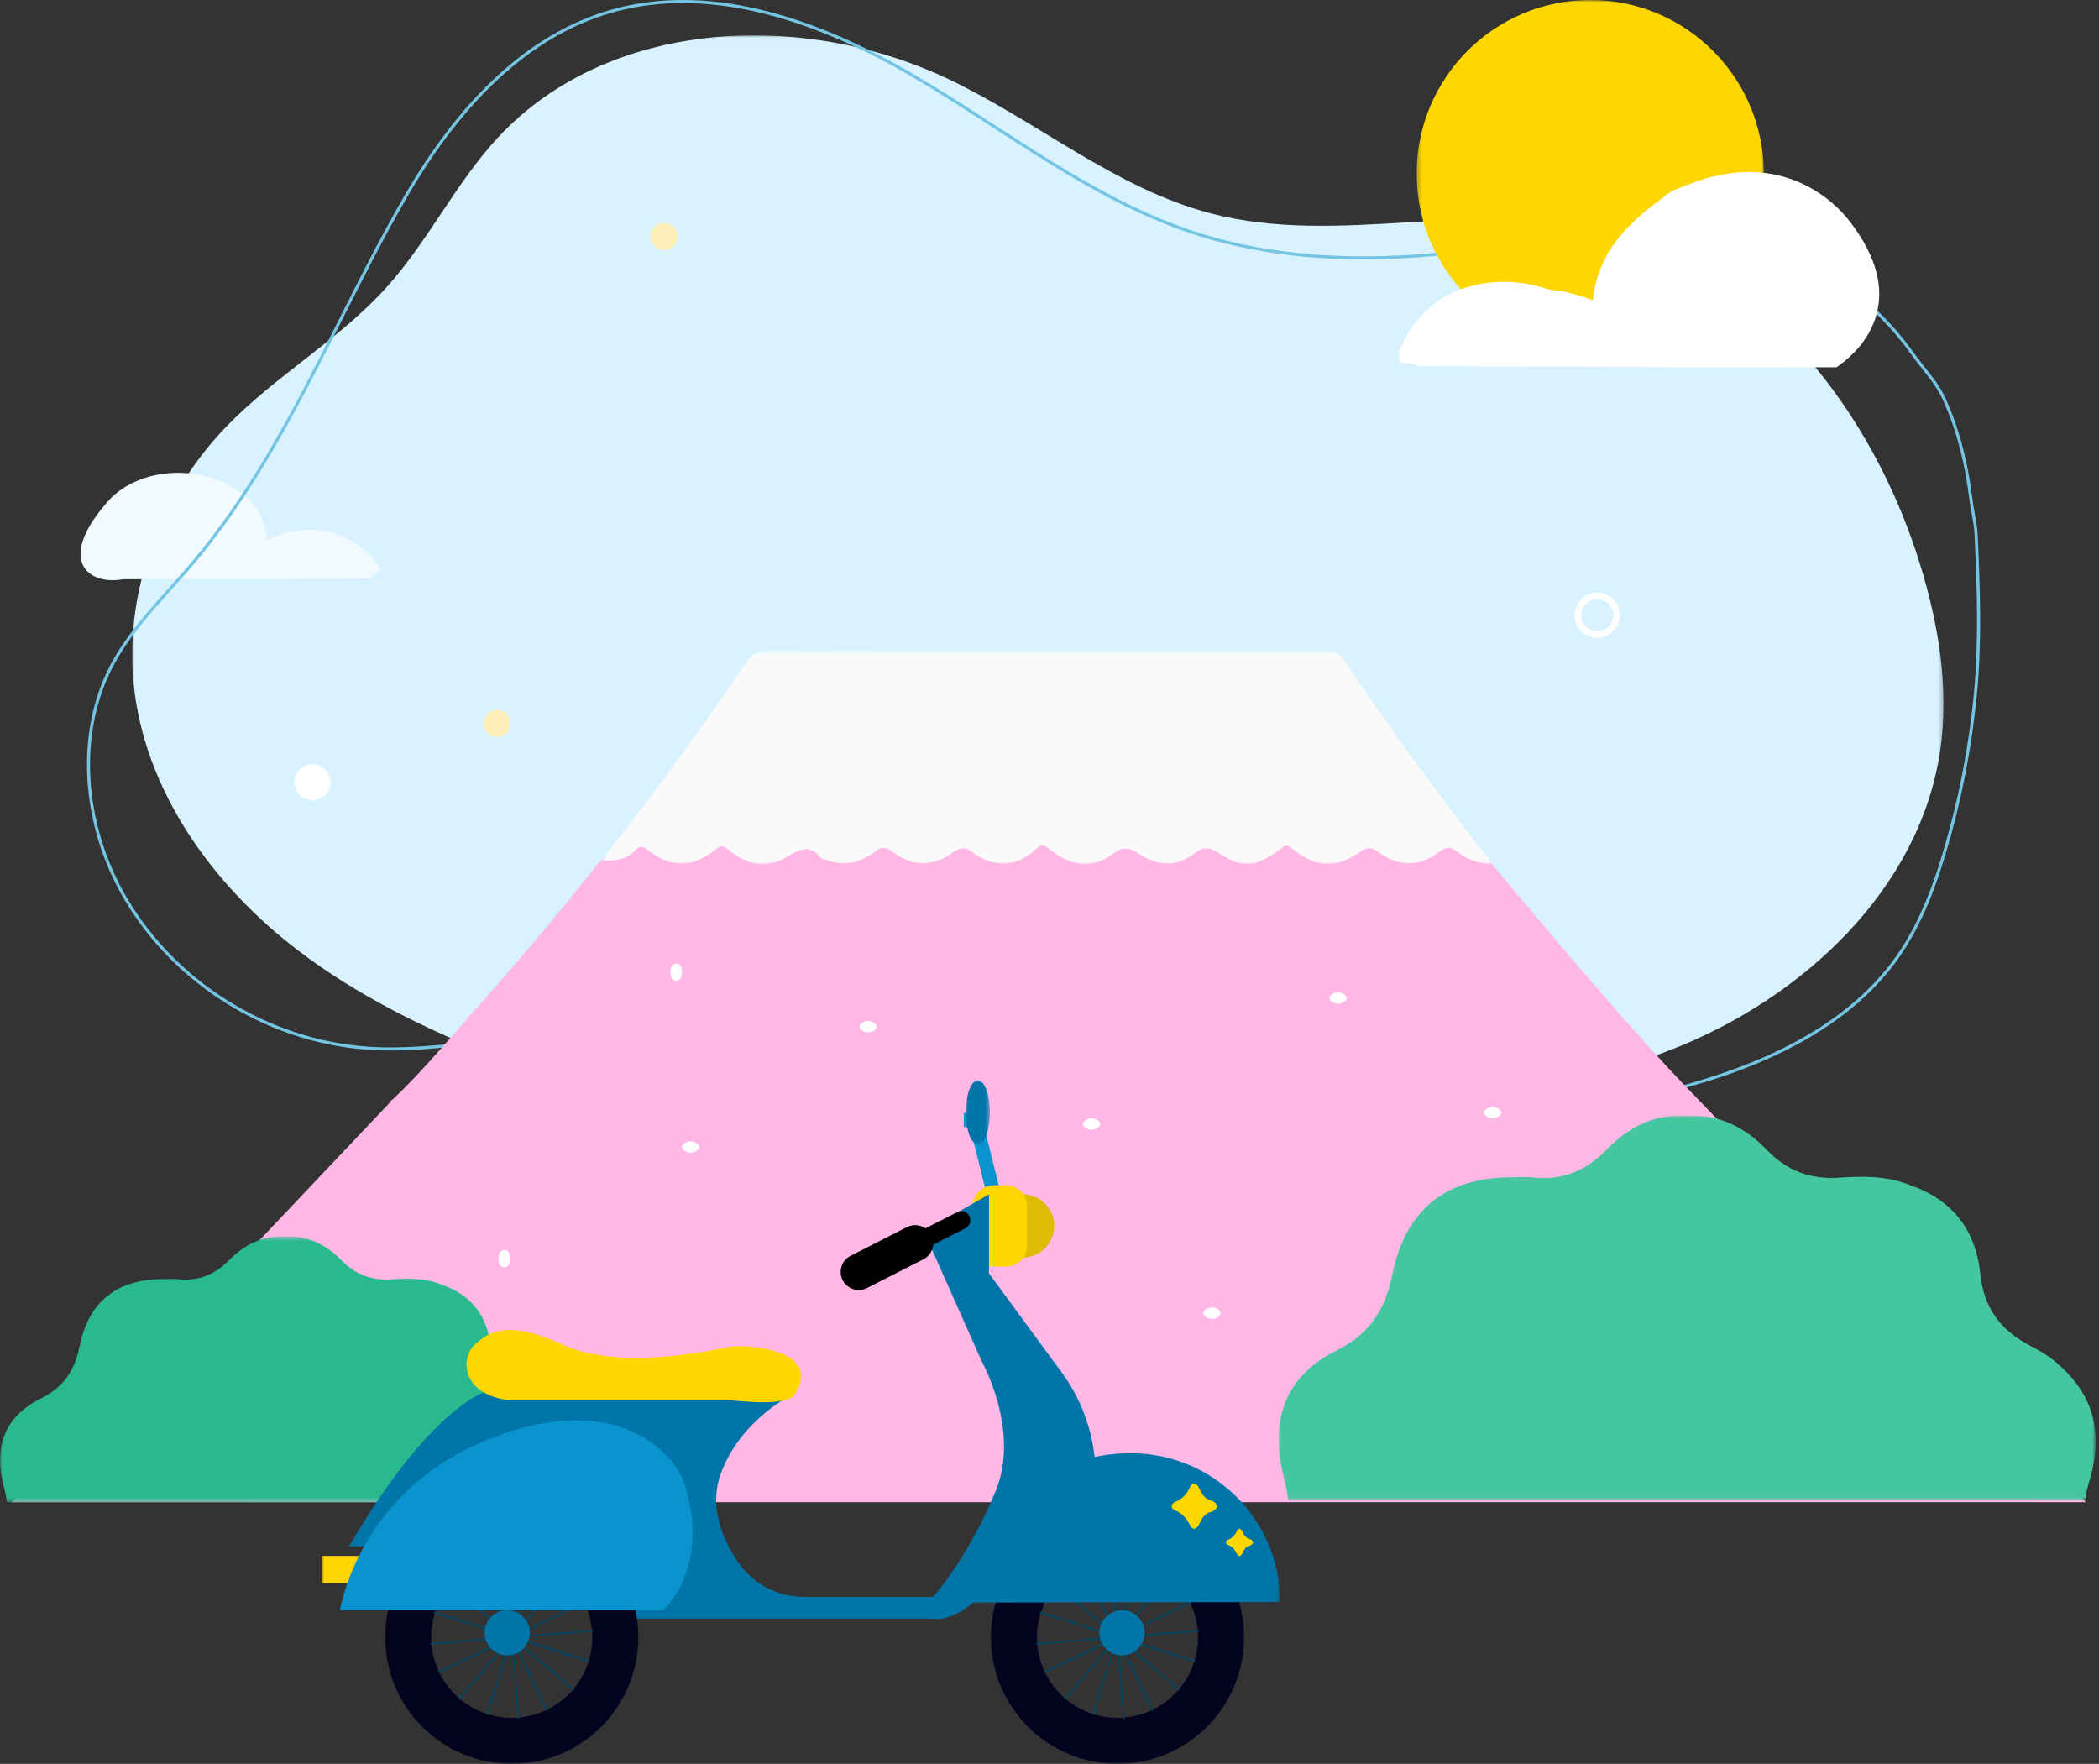 <svg  viewBox="0 0 476 400" fill="none" xmlns="http://www.w3.org/2000/svg">
<rect x="0" y="0" width="476" height="400" fill="#333333" stroke="none"/>
<mask id="mask0_823_2728" style="mask-type:alpha" maskUnits="userSpaceOnUse" x="29" y="8" width="412" height="247">
<path fill-rule="evenodd" clip-rule="evenodd" d="M29.971 8.028H440.737V254.066H29.971V8.028Z" fill="white"/>
</mask>
<g mask="url(#mask0_823_2728)">
<path fill-rule="evenodd" clip-rule="evenodd" d="M383.46 59.481C408.632 73.215 426.77 99.942 435.406 127.927C439.632 141.614 442.067 156.125 439.973 170.294C435.323 201.737 408.753 226.407 379.139 237.979C358.293 246.127 335.865 248.959 313.649 250.165C303.944 250.693 293.773 249.815 284.46 252.661C274.648 255.657 262.278 253.082 252.244 252.09C244.456 251.318 236.67 250.467 228.849 250.079C207.485 249.021 186.151 251.33 164.792 251.413C155.052 251.45 142.232 252.906 133.305 248.181C126.491 244.577 119.024 242.336 111.848 239.461C96.321 233.239 81.13 225.816 67.763 215.665C48.273 200.863 32.698 179.301 30.291 154.951C28.205 133.857 36.457 112.247 51.128 96.942C62.372 85.209 77.003 77.057 87.842 64.949C97.186 54.509 103.353 41.516 112.879 31.241C137.83 4.326 181.709 2.153 214.89 17.849C235.196 27.453 252.97 42.783 274.713 48.426C303.264 55.836 333.988 45.332 362.792 51.688C370.114 53.302 377.018 55.966 383.46 59.481Z" fill="#D8F3FF"/>
</g>
<path fill-rule="evenodd" clip-rule="evenodd" d="M25.089 113.016C36.493 101.777 60.387 107.919 60.387 122.526C74.931 115.563 84.885 125.588 86.177 129.292C84.942 130.225 84.269 131.181 83.589 131.187C65.02 131.302 46.447 131.321 27.877 131.358C19.721 132.83 12.459 126.756 25.089 113.016Z" fill="#F1FBFF"/>
<path fill-rule="evenodd" clip-rule="evenodd" d="M327.206 253.473C302.511 253.473 278.026 250.133 255.587 246.297L254.115 246.045C242.945 244.129 179.841 250.163 168.582 251.829L168.771 250.823C180.143 249.147 243.009 243.436 254.232 245.361L255.703 245.613C328.059 257.983 362.502 252.071 386.655 244.659C406.854 238.457 421.474 229.053 430.107 216.704C435.587 208.865 438.683 199.788 440.764 192.756C444.138 181.37 446.437 169.567 447.595 157.675C448.771 145.587 448.353 133.531 447.777 121.214C447.7 119.591 447.426 118.094 447.137 116.511C446.949 115.485 446.754 114.423 446.62 113.33C445.55 104.578 443.456 96.82 440.398 90.27C439.312 87.942 437.52 85.678 435.785 83.49C434.938 82.418 434.137 81.407 433.417 80.392C423.812 66.852 409.107 57.142 393.076 53.75C377.34 50.42 360.977 52.946 345.153 55.39C340.174 56.16 335.024 56.955 329.975 57.554C307.291 60.251 287.067 58.674 269.869 52.878C253.817 47.466 239.33 38.082 225.321 29.008C219.3 25.107 213.075 21.076 206.81 17.413C180.633 2.108 157.527 -2.722 138.139 3.059C120.708 8.255 105.265 22.312 92.242 44.843C86.926 54.04 82.078 63.652 77.388 72.948C67.573 92.406 57.423 112.527 42.565 129.567C41.375 130.931 40.162 132.28 38.948 133.632C34.114 139.016 29.113 144.582 25.693 151.026C17.633 166.211 18.887 186.921 28.888 203.785C40.242 222.933 61.126 235.794 83.387 237.346C92.153 237.96 101.053 236.88 109.661 235.837C115.938 235.076 122.429 234.29 128.846 234.156C147.267 233.79 162.351 240.245 169.176 251.469L168.582 251.829C161.885 240.821 147.024 234.443 128.861 234.851C122.479 234.983 116.005 235.768 109.746 236.526C101.104 237.573 92.168 238.655 83.34 238.04C60.85 236.471 39.757 223.48 28.288 204.138C18.169 187.07 16.907 166.096 25.078 150.701C28.537 144.183 33.566 138.583 38.429 133.169C39.64 131.82 40.85 130.472 42.038 129.111C56.84 112.138 66.97 92.056 76.766 72.637C81.459 63.331 86.313 53.71 91.639 44.497C104.755 21.808 120.331 7.643 137.939 2.395C157.522 -3.446 180.812 1.409 207.164 16.814C213.441 20.485 219.674 24.521 225.699 28.425C239.674 37.478 254.124 46.837 270.092 52.219C287.192 57.983 307.31 59.545 329.894 56.866C334.931 56.268 340.073 55.473 345.047 54.704C360.934 52.252 377.361 49.716 393.221 53.071C409.421 56.499 424.279 66.311 433.985 79.99C434.696 80.991 435.49 81.996 436.332 83.059C438.092 85.279 439.909 87.575 441.029 89.976C444.12 96.593 446.233 104.421 447.311 113.247C447.443 114.319 447.635 115.37 447.821 116.386C448.103 117.922 448.395 119.512 448.474 121.181C449.05 133.525 449.47 145.608 448.289 157.742C447.126 169.679 444.818 181.525 441.433 192.95C439.335 200.034 436.217 209.181 430.677 217.101C421.955 229.579 407.211 239.075 386.86 245.322C367.498 251.267 347.284 253.473 327.206 253.473Z" fill="#74C5E3"/>
<mask id="mask1_823_2728" style="mask-type:alpha" maskUnits="userSpaceOnUse" x="321" y="0" width="79" height="79">
<path fill-rule="evenodd" clip-rule="evenodd" d="M321.261 0H399.992V78.745H321.261V0Z" fill="white"/>
</mask>
<g mask="url(#mask1_823_2728)">
<path fill-rule="evenodd" clip-rule="evenodd" d="M399.992 39.372C399.992 61.117 382.368 78.744 360.626 78.744C338.885 78.744 321.261 61.117 321.261 39.372C321.261 17.626 338.885 -0.001 360.626 -0.001C382.368 -0.001 399.992 17.626 399.992 39.372Z" fill="#FED600"/>
</g>
<path fill-rule="evenodd" clip-rule="evenodd" d="M416.469 83.297C416.463 83.129 436.435 71.538 419.071 49.708C416.427 46.383 404.159 33.157 382.448 42.008C381.578 42.362 380.614 42.74 379.694 43.098C378.57 43.537 377.563 44.49 376.595 45.206C375.1 46.312 373.633 47.453 372.225 48.667C369.433 51.075 366.871 53.787 364.937 56.937C362.853 60.334 361.603 64.158 361.209 68.118C360.444 67.806 359.669 67.522 358.884 67.265C357.929 66.954 356.959 66.681 355.98 66.448C355.084 66.236 354.075 65.915 353.15 65.927C352.29 65.939 351.422 65.57 350.564 65.443C349.585 65.301 340.027 61.328 328.539 66.751C327.715 67.141 327.016 67.615 326.299 68.117C324.879 69.113 323.571 70.291 322.388 71.538C321.283 72.702 320.292 73.971 319.451 75.339C319.007 76.059 318.605 76.806 318.247 77.574C317.92 78.274 317.443 78.977 317.316 79.748C317.213 80.368 317.211 81.003 317.316 81.621C317.35 81.838 317.413 82.071 317.594 82.195C317.72 82.281 317.879 82.296 318.03 82.307C318.552 82.349 319.073 82.392 319.593 82.432C320.018 82.466 320.488 82.446 320.885 82.623C321.135 82.738 321.334 82.913 321.609 82.973C322.08 83.073 322.617 83.009 323.093 83.01C325.228 83.024 327.364 83.037 329.497 83.047C333.766 83.071 338.037 83.092 342.306 83.11C346.575 83.129 350.844 83.144 355.113 83.16C359.384 83.174 363.653 83.186 367.922 83.198C372.194 83.209 376.462 83.219 380.733 83.23C385.002 83.237 389.272 83.246 393.54 83.254C397.811 83.263 402.081 83.27 406.351 83.277" fill="white"/>
<path fill-rule="evenodd" clip-rule="evenodd" d="M71.069 173.289C73.326 173.415 75.05 175.346 74.924 177.601C74.797 179.857 72.869 181.583 70.612 181.458C68.355 181.332 66.631 179.401 66.758 177.143C66.884 174.889 68.812 173.164 71.069 173.289Z" fill="white"/>
<path fill-rule="evenodd" clip-rule="evenodd" d="M362.22 135.889C360.3 135.889 358.687 137.393 358.577 139.335C358.467 141.344 360.01 143.071 362.019 143.184C364.016 143.269 365.754 141.752 365.869 139.743C365.979 137.734 364.437 136.007 362.428 135.894C362.357 135.89 362.289 135.889 362.22 135.889ZM362.224 144.651C362.13 144.651 362.035 144.648 361.938 144.642C359.124 144.487 356.962 142.068 357.119 139.253C357.277 136.439 359.666 134.256 362.508 134.436C365.322 134.592 367.484 137.012 367.327 139.825C367.175 142.543 364.913 144.651 362.224 144.651Z" fill="white"/>
<path fill-rule="evenodd" clip-rule="evenodd" d="M334.619 199.87C334.619 201.564 333.245 202.938 331.551 202.938C329.857 202.938 328.484 201.564 328.484 199.87C328.484 198.176 329.857 196.802 331.551 196.802C333.245 196.802 334.619 198.176 334.619 199.87Z" fill="#FFF0BA"/>
<path fill-rule="evenodd" clip-rule="evenodd" d="M115.826 164.08C115.826 165.775 114.453 167.148 112.759 167.148C111.065 167.148 109.692 165.775 109.692 164.08C109.692 162.386 111.065 161.013 112.759 161.013C114.453 161.013 115.826 162.386 115.826 164.08Z" fill="#FFF0BA"/>
<path fill-rule="evenodd" clip-rule="evenodd" d="M153.655 53.643C153.655 55.337 152.282 56.71 150.588 56.71C148.894 56.71 147.521 55.337 147.521 53.643C147.521 51.948 148.894 50.575 150.588 50.575C152.282 50.575 153.655 51.948 153.655 53.643Z" fill="#FFF0BA"/>
<path fill-rule="evenodd" clip-rule="evenodd" d="M473.024 340.665L385.024 249.225C375.518 239.52 366.622 229.269 357.779 218.976C351.076 211.175 344.504 203.261 337.874 195.399C335.002 195.307 332.354 194.413 330.137 192.659C328.614 191.452 327.587 191.537 326.071 192.689C321.599 196.086 316.918 196.036 312.395 192.783C310.943 191.739 309.998 191.415 308.332 192.58C303.112 196.224 298.486 196.637 292.724 191.868C291.496 190.849 291.066 191.394 290.099 192.098C284.066 196.492 281.24 196.163 276.151 192.903C273.951 191.491 272.44 191.687 270.761 192.988C266.459 196.327 262.222 195.787 257.982 192.988C255.977 191.664 254.415 191.491 252.211 193.161C247.377 196.827 242.429 195.625 238.195 192.262C236.845 191.19 236.284 190.695 234.917 192.02C230.227 196.571 224.845 195.954 220.67 192.851C218.662 191.359 217.549 191.816 215.809 193.017C211.375 196.084 206.806 195.963 202.524 192.679C201.003 191.513 199.999 191.491 198.461 192.659C195.226 195.116 191.59 196.055 187.598 194.498C187.172 194.332 186.523 194.389 186.301 194.097C183.703 190.712 181.303 192.211 178.404 193.911C173.891 196.554 169.378 195.531 165.521 192.283C164.107 191.091 163.541 191.226 162.187 192.323C157.453 196.159 152.475 196.351 147.435 192.465C146.023 191.372 145.46 191.142 144.267 192.418C142.285 194.536 139.597 194.659 136.92 194.684C136.349 195.212 135.692 195.669 135.219 196.275C125.63 208.559 115.432 220.338 105.11 232.005C99.96 237.824 94.927 243.764 89.268 249.12L88.425 249.845C88.427 249.898 88.427 249.954 88.427 250.008L2.599 340.665H473.024Z" fill="#FFB7E6"/>
<mask id="mask2_823_2728" style="mask-type:alpha" maskUnits="userSpaceOnUse" x="136" y="147" width="203" height="49">
<path fill-rule="evenodd" clip-rule="evenodd" d="M136.64 147.555H338.237V195.951H136.64V147.555Z" fill="white"/>
</mask>
<g mask="url(#mask2_823_2728)">
<path fill-rule="evenodd" clip-rule="evenodd" d="M338.237 195.934C335.357 195.841 332.701 194.934 330.476 193.156C328.945 191.932 327.916 192.018 326.395 193.186C321.909 196.632 317.214 196.58 312.676 193.282C311.22 192.224 310.272 191.894 308.599 193.075C303.364 196.77 298.722 197.19 292.942 192.354C291.71 191.322 291.279 191.872 290.31 192.585C284.257 197.043 281.423 196.709 276.317 193.403C274.109 191.972 272.592 192.171 270.911 193.49C266.594 196.875 262.344 196.328 258.09 193.49C256.077 192.149 254.511 191.972 252.301 193.667C247.451 197.383 242.487 196.164 238.241 192.753C236.886 191.665 236.325 191.162 234.951 192.507C230.247 197.123 224.846 196.497 220.658 193.35C218.645 191.837 217.526 192.3 215.782 193.518C211.334 196.628 206.75 196.506 202.455 193.178C200.928 191.994 199.923 191.972 198.379 193.156C195.133 195.648 191.486 196.6 187.481 195.021C187.054 194.853 186.404 194.91 186.179 194.614C183.573 191.181 181.167 192.704 178.258 194.426C173.732 197.106 169.202 196.068 165.332 192.774C163.913 191.565 163.345 191.704 161.988 192.817C157.24 196.705 152.245 196.901 147.192 192.958C145.771 191.851 145.208 191.617 144.012 192.91C142.023 195.061 139.326 195.184 136.64 195.209C137.524 193.139 139.165 191.617 140.5 189.881C150.397 177.013 160.016 163.938 169.046 150.434C170.413 148.391 171.795 147.549 174.347 147.555C216.207 147.652 258.064 147.622 299.924 147.604C301.833 147.604 303.378 147.674 304.708 149.648C315.191 165.212 326.252 180.354 337.86 195.087C338.044 195.321 338.114 195.648 338.237 195.934Z" fill="#FAFAFA"/>
</g>
<path fill-rule="evenodd" clip-rule="evenodd" d="M196.823 234.105C195.847 234.102 194.903 233.451 194.927 232.798C194.948 232.18 195.989 231.506 196.917 231.506C197.781 231.507 198.822 232.239 198.826 232.849C198.827 233.465 197.806 234.107 196.823 234.105Z" fill="white"/>
<path fill-rule="evenodd" clip-rule="evenodd" d="M153.412 222.409C152.489 222.422 152.048 221.727 152.043 220.413C152.039 219.211 152.507 218.569 153.283 218.515C154.056 218.46 154.597 219.018 154.638 220.223C154.68 221.445 154.386 222.355 153.412 222.409Z" fill="white"/>
<path fill-rule="evenodd" clip-rule="evenodd" d="M338.471 253.598C337.495 253.595 336.55 252.944 336.575 252.289C336.595 251.673 337.636 250.997 338.564 250.999C339.428 250.999 340.469 251.732 340.473 252.342C340.474 252.958 339.453 253.6 338.471 253.598Z" fill="white"/>
<path fill-rule="evenodd" clip-rule="evenodd" d="M303.384 227.607C302.408 227.605 301.463 226.954 301.488 226.299C301.511 225.683 302.552 225.008 303.477 225.008C304.341 225.008 305.382 225.741 305.386 226.352C305.39 226.968 304.366 227.61 303.384 227.607Z" fill="white"/>
<path fill-rule="evenodd" clip-rule="evenodd" d="M247.504 256.197C246.528 256.194 245.584 255.543 245.608 254.888C245.632 254.272 246.673 253.598 247.598 253.598C248.462 253.599 249.503 254.331 249.507 254.941C249.511 255.557 248.487 256.199 247.504 256.197Z" fill="white"/>
<path fill-rule="evenodd" clip-rule="evenodd" d="M156.538 261.395C155.562 261.392 154.618 260.741 154.642 260.086C154.666 259.47 155.707 258.796 156.632 258.796C157.496 258.797 158.537 259.529 158.541 260.139C158.545 260.755 157.521 261.397 156.538 261.395Z" fill="white"/>
<path fill-rule="evenodd" clip-rule="evenodd" d="M274.794 299.081C273.818 299.078 272.874 298.427 272.898 297.773C272.922 297.156 273.963 296.482 274.888 296.482C275.752 296.483 276.793 297.215 276.797 297.825C276.801 298.441 275.777 299.083 274.794 299.081Z" fill="white"/>
<path fill-rule="evenodd" clip-rule="evenodd" d="M202.795 286.085C201.871 286.098 201.429 285.403 201.425 284.089C201.421 282.887 201.888 282.245 202.665 282.191C203.437 282.136 203.978 282.694 204.02 283.9C204.063 285.121 203.768 286.031 202.795 286.085Z" fill="white"/>
<path fill-rule="evenodd" clip-rule="evenodd" d="M415.142 317.274C414.166 317.271 413.221 316.62 413.246 315.967C413.269 315.349 414.31 314.675 415.235 314.675C416.1 314.676 417.141 315.408 417.144 316.018C417.148 316.634 416.124 317.276 415.142 317.274Z" fill="white"/>
<path fill-rule="evenodd" clip-rule="evenodd" d="M380.055 289.984C379.079 289.981 378.134 289.33 378.159 288.675C378.182 288.059 379.223 287.385 380.149 287.385C381.013 287.385 382.054 288.118 382.058 288.729C382.061 289.345 381.037 289.987 380.055 289.984Z" fill="white"/>
<path fill-rule="evenodd" clip-rule="evenodd" d="M325.475 318.573C324.499 318.571 323.555 317.92 323.579 317.265C323.603 316.649 324.644 315.974 325.569 315.974C326.433 315.976 327.474 316.707 327.478 317.318C327.482 317.934 326.458 318.576 325.475 318.573Z" fill="white"/>
<path fill-rule="evenodd" clip-rule="evenodd" d="M234.509 325.071C233.533 325.068 232.589 324.417 232.613 323.762C232.634 323.146 233.675 322.472 234.603 322.472C235.467 322.473 236.508 323.205 236.512 323.816C236.513 324.432 235.492 325.074 234.509 325.071Z" fill="white"/>
<path fill-rule="evenodd" clip-rule="evenodd" d="M151.34 313.375C150.364 313.373 149.42 312.722 149.444 312.068C149.468 311.451 150.509 310.776 151.434 310.776C152.298 310.778 153.339 311.509 153.343 312.12C153.347 312.736 152.323 313.378 151.34 313.375Z" fill="white"/>
<path fill-rule="evenodd" clip-rule="evenodd" d="M114.427 287.385C113.503 287.398 113.063 286.703 113.058 285.389C113.054 284.187 113.521 283.545 114.297 283.49C115.07 283.436 115.611 283.993 115.653 285.199C115.694 286.422 115.401 287.331 114.427 287.385Z" fill="white"/>
<path fill-rule="evenodd" clip-rule="evenodd" d="M66.872 310.776C65.896 310.774 64.952 310.123 64.976 309.469C64.999 308.852 66.04 308.177 66.965 308.177C67.83 308.179 68.871 308.91 68.874 309.521C68.878 310.137 67.854 310.779 66.872 310.776Z" fill="white"/>
<mask id="mask3_823_2728" style="mask-type:alpha" maskUnits="userSpaceOnUse" x="289" y="252" width="187" height="89">
<path fill-rule="evenodd" clip-rule="evenodd" d="M289.918 252.975H475.248V340.265H289.918V252.975Z" fill="white"/>
</mask>
<g mask="url(#mask3_823_2728)">
<path fill-rule="evenodd" clip-rule="evenodd" d="M433.441 268.87C442.811 272.121 448.09 279.166 449.043 288.651C449.854 296.724 453.712 301.661 460.389 305.179C462.353 306.214 464.345 307.315 466.035 308.734C474.897 316.17 477.233 324.996 473.614 336.536C473.236 337.742 473.08 339.02 472.82 340.265C412.596 340.259 352.371 340.254 292.145 340.247C291.713 336.094 290.112 332.262 289.941 327.911C289.522 317.299 294.566 310.474 303.3 306.138C310.625 302.499 314.2 296.815 315.767 288.979C318.711 274.267 328.001 266.96 342.93 266.981C344.563 266.982 346.211 266.855 347.826 267.026C354.421 267.726 359.656 265.491 364.356 260.684C369.205 255.727 375.173 252.509 382.49 253.032C389.794 252.599 395.814 255.693 400.649 260.74C405.333 265.629 410.68 267.506 417.239 267.057C422.712 266.682 428.218 266.654 433.441 268.87Z" fill="#44C69E"/>
</g>
<mask id="mask4_823_2728" style="mask-type:alpha" maskUnits="userSpaceOnUse" x="0" y="280" width="130" height="61">
<path fill-rule="evenodd" clip-rule="evenodd" d="M0 280.4H129.501V340.665H0V280.4Z" fill="white"/>
</mask>
<g mask="url(#mask4_823_2728)">
<path fill-rule="evenodd" clip-rule="evenodd" d="M100.288 291.373C106.836 293.617 110.524 298.481 111.191 305.028C111.757 310.603 114.453 314.012 119.118 316.439C120.49 317.154 121.881 317.916 123.063 318.894C129.255 324.03 130.889 330.123 128.36 338.091C128.095 338.924 127.985 339.805 127.805 340.665C85.722 340.66 43.639 340.657 1.556 340.652C1.255 337.785 0.136 335.138 0.017 332.135C-0.276 324.81 3.248 320.097 9.35 317.103C14.469 314.59 16.967 310.667 18.063 305.257C20.119 295.1 26.612 290.054 37.044 290.068C38.183 290.068 39.334 289.981 40.464 290.101C45.073 290.582 48.729 289.04 52.015 285.721C55.402 282.297 59.572 280.076 64.685 280.438C69.79 280.137 73.996 282.275 77.373 285.759C80.647 289.137 84.383 290.431 88.967 290.12C92.791 289.86 96.638 289.843 100.288 291.373Z" fill="#28BA8E"/>
</g>
<path fill-rule="evenodd" clip-rule="evenodd" d="M223.421 256.436C223.421 256.437 223.421 256.436 223.421 256.436L228.29 276.132L225.239 276.885L220.372 257.189C220.099 256.085 219.281 255.527 218.564 255.527V252.386H220.628V252.864C222.01 253.54 223.035 254.871 223.421 256.436Z" fill="#0994CF"/>
<mask id="mask5_823_2728" style="mask-type:alpha" maskUnits="userSpaceOnUse" x="219" y="245" width="6" height="15">
<path fill-rule="evenodd" clip-rule="evenodd" d="M219.013 245.01H224.487V259.525H219.013V245.01Z" fill="white"/>
</mask>
<g mask="url(#mask5_823_2728)">
<path fill-rule="evenodd" clip-rule="evenodd" d="M224.487 252.267C224.487 256.275 223.263 259.524 221.75 259.524C220.237 259.524 219.013 256.275 219.013 252.267C219.013 248.26 220.237 245.01 221.75 245.01C223.263 245.01 224.487 248.26 224.487 252.267Z" fill="#0175A7"/>
</g>
<path fill-rule="evenodd" clip-rule="evenodd" d="M239.066 278.013C239.066 281.977 235.853 285.189 231.89 285.189C227.929 285.189 224.714 281.977 224.714 278.013C224.714 274.051 227.929 270.838 231.89 270.838C235.853 270.838 239.066 274.051 239.066 278.013Z" fill="#DEBB04"/>
<path fill-rule="evenodd" clip-rule="evenodd" d="M228.128 287.239H225.401C222.756 287.239 220.614 285.121 220.614 282.509V273.518C220.614 270.906 222.756 268.787 225.401 268.787H228.13C230.773 268.787 232.915 270.905 232.915 273.518V282.509C232.915 285.121 230.771 287.239 228.128 287.239Z" fill="#FFD600"/>
<mask id="mask6_823_2728" style="mask-type:alpha" maskUnits="userSpaceOnUse" x="72" y="246" width="219" height="154">
<path fill-rule="evenodd" clip-rule="evenodd" d="M73 400H290.321V246.235H73V400Z" fill="white"/>
</mask>
<g mask="url(#mask6_823_2728)">
<path fill-rule="evenodd" clip-rule="evenodd" d="M73 358.996H83.251V352.845H73V358.996Z" fill="#FFD600"/>
<path fill-rule="evenodd" clip-rule="evenodd" d="M253.417 389.554C243.332 389.554 235.16 381.38 235.16 371.297C235.16 361.214 243.332 353.039 253.417 353.039C263.5 353.039 271.674 361.214 271.674 371.297C271.674 381.38 263.5 389.554 253.417 389.554ZM253.417 342.594C237.565 342.594 224.714 355.444 224.714 371.297C224.714 387.149 237.565 400 253.417 400C269.267 400 282.12 387.149 282.12 371.297C282.12 355.444 269.267 342.594 253.417 342.594Z" fill="#030320"/>
<path fill-rule="evenodd" clip-rule="evenodd" d="M271.676 369.637L254.364 371.041L270.03 363.537C270.118 363.496 270.155 363.389 270.114 363.3C270.071 363.211 269.964 363.174 269.874 363.216L254.096 370.774L265.427 357.443C265.491 357.369 265.482 357.255 265.406 357.193C265.331 357.128 265.218 357.138 265.156 357.213L253.778 370.595L259.108 353.753C259.139 353.66 259.088 353.559 258.991 353.53C258.897 353.499 258.799 353.552 258.768 353.645L253.511 370.258L252.113 353.009C252.105 352.91 252.019 352.838 251.92 352.846C251.822 352.853 251.748 352.94 251.758 353.037L253.161 370.35L245.659 354.686C245.616 354.596 245.507 354.56 245.421 354.601C245.331 354.644 245.294 354.75 245.335 354.839L252.894 370.618L239.564 359.287C239.488 359.224 239.377 359.232 239.312 359.307C239.248 359.383 239.258 359.495 239.332 359.559L252.41 370.675L235.982 365.477C235.888 365.447 235.787 365.5 235.759 365.594C235.728 365.687 235.781 365.787 235.873 365.817L252.785 371.169L235.129 372.6C235.031 372.607 234.957 372.694 234.965 372.793C234.973 372.89 235.059 372.964 235.158 372.955L252.47 371.552L236.804 379.055C236.716 379.098 236.679 379.205 236.72 379.293C236.755 379.363 236.825 379.4 236.896 379.393C236.917 379.391 236.937 379.387 236.96 379.377L252.736 371.82L241.407 385.15C241.343 385.224 241.352 385.337 241.427 385.403C241.464 385.433 241.513 385.448 241.557 385.444C241.604 385.44 241.647 385.419 241.68 385.38L252.906 372.175L247.707 388.603C247.676 388.697 247.728 388.796 247.822 388.828C247.845 388.835 247.869 388.837 247.89 388.835C247.961 388.831 248.023 388.781 248.045 388.71L253.302 372.1L254.721 389.585C254.729 389.683 254.815 389.755 254.912 389.749C255.012 389.739 255.084 389.655 255.076 389.554L253.673 372.243L261.175 387.91C261.21 387.978 261.279 388.015 261.351 388.01C261.372 388.008 261.392 388.002 261.413 387.992C261.503 387.949 261.54 387.842 261.497 387.754L253.94 371.975L267.27 383.305C267.307 383.338 267.354 383.352 267.401 383.348C267.446 383.344 267.489 383.324 267.522 383.287C267.586 383.211 267.578 383.098 267.5 383.035L253.989 371.549L270.831 376.88C270.856 376.886 270.878 376.89 270.901 376.888C270.971 376.882 271.034 376.835 271.057 376.763C271.088 376.669 271.034 376.568 270.94 376.54L254.629 371.377L271.705 369.993C271.803 369.984 271.877 369.899 271.869 369.801C271.861 369.702 271.774 369.63 271.676 369.637Z" fill="#004765"/>
<path fill-rule="evenodd" clip-rule="evenodd" d="M249.317 370.272C249.317 373.102 251.611 375.398 254.442 375.398C257.273 375.398 259.568 373.102 259.568 370.272C259.568 367.442 257.273 365.147 254.442 365.147C251.611 365.147 249.317 367.442 249.317 370.272Z" fill="#0175A7"/>
<path fill-rule="evenodd" clip-rule="evenodd" d="M290.321 363.298C290.321 344.663 275.147 329.553 256.427 329.553C253.567 329.553 250.838 329.841 248.224 330.402C247.469 323.496 244.915 316.879 240.765 311.23L224.275 288.771V270.838L209.527 279.284L222.586 308.617C222.586 308.617 231.535 324.453 225.721 338.316C219.158 353.962 211.605 362.126 211.605 362.126H182.275C176.292 362.126 170.71 359.156 167.361 354.219C163.867 349.067 160.836 341.971 163.294 334.698C167.683 321.71 180.549 315.755 180.549 315.755H109.78C109.78 315.755 97.423 319.392 79.15 350.664H128.516L140.302 367.049H210.944C210.944 367.049 214.742 368.319 220.718 363.42L290.321 363.298Z" fill="#0175A7"/>
<path fill-rule="evenodd" clip-rule="evenodd" d="M165.338 317.548C167.142 317.548 178.338 319.185 180.246 316.171C186.792 305.831 168.654 304.813 165.74 305.401C156.279 307.306 139.144 310.191 127.536 304.91C115.929 299.631 111.451 301.459 107.803 304.795C104.155 308.129 104.81 316.349 115.589 317.548H165.338Z" fill="#FFD600"/>
<path fill-rule="evenodd" clip-rule="evenodd" d="M116.054 389.554C105.97 389.554 97.797 381.38 97.797 371.297C97.797 361.214 105.97 353.039 116.054 353.039C126.138 353.039 134.312 361.214 134.312 371.297C134.312 381.38 126.138 389.554 116.054 389.554ZM116.054 342.594C100.202 342.594 87.351 355.444 87.351 371.297C87.351 387.149 100.202 400 116.054 400C131.906 400 144.756 387.149 144.756 371.297C144.756 355.444 131.906 342.594 116.054 342.594Z" fill="#030320"/>
<path fill-rule="evenodd" clip-rule="evenodd" d="M134.313 369.637L117.001 371.041L132.665 363.537C132.755 363.496 132.791 363.389 132.75 363.3C132.706 363.211 132.6 363.174 132.512 363.216L116.732 370.774L128.063 357.443C128.127 357.369 128.118 357.255 128.043 357.193C127.968 357.128 127.855 357.138 127.793 357.213L116.416 370.595L121.746 353.753C121.776 353.66 121.723 353.559 121.629 353.53C121.535 353.499 121.435 353.552 121.405 353.645L116.149 370.258L114.751 353.009C114.743 352.91 114.657 352.838 114.558 352.846C114.46 352.853 114.386 352.94 114.395 353.037L115.799 370.35L108.295 354.686C108.252 354.596 108.145 354.56 108.057 354.601C107.968 354.644 107.931 354.75 107.974 354.839L115.532 370.618L102.201 359.287C102.125 359.224 102.013 359.232 101.948 359.307C101.885 359.383 101.895 359.495 101.97 359.559L115.048 370.675L98.619 365.477C98.525 365.447 98.425 365.5 98.395 365.594C98.365 365.687 98.418 365.787 98.512 365.817L115.423 371.169L97.767 372.6C97.668 372.607 97.595 372.694 97.602 372.793C97.611 372.89 97.697 372.964 97.795 372.955L115.108 371.552L99.442 379.055C99.352 379.098 99.316 379.205 99.358 379.293C99.391 379.363 99.463 379.4 99.533 379.393C99.555 379.391 99.576 379.387 99.597 379.377L115.375 371.82L104.044 385.15C103.981 385.224 103.989 385.337 104.065 385.403C104.103 385.433 104.149 385.448 104.194 385.444C104.241 385.44 104.284 385.419 104.317 385.38L115.542 372.175L110.344 388.603C110.313 388.697 110.365 388.796 110.459 388.828C110.481 388.835 110.505 388.837 110.528 388.835C110.597 388.831 110.661 388.781 110.684 388.71L115.94 372.1L117.357 389.585C117.365 389.683 117.451 389.755 117.549 389.749C117.648 389.739 117.721 389.655 117.713 389.554L116.31 372.243L123.813 387.91C123.846 387.978 123.916 388.015 123.987 388.01C124.009 388.008 124.029 388.002 124.051 387.992C124.139 387.949 124.176 387.842 124.134 387.754L116.576 371.975L129.908 383.305C129.945 383.338 129.992 383.352 130.038 383.348C130.083 383.344 130.126 383.324 130.159 383.287C130.222 383.211 130.213 383.098 130.137 383.035L116.627 371.549L133.469 376.88C133.492 376.886 133.514 376.89 133.537 376.888C133.607 376.882 133.672 376.835 133.692 376.763C133.723 376.669 133.672 376.568 133.577 376.54L117.266 371.377L134.342 369.993C134.44 369.984 134.513 369.899 134.505 369.801C134.498 369.702 134.411 369.63 134.313 369.637Z" fill="#004765"/>
<path fill-rule="evenodd" clip-rule="evenodd" d="M109.903 370.272C109.903 373.102 112.198 375.398 115.029 375.398C117.858 375.398 120.154 373.102 120.154 370.272C120.154 367.442 117.858 365.147 115.029 365.147C112.198 365.147 109.903 367.442 109.903 370.272Z" fill="#0175A7"/>
<path fill-rule="evenodd" clip-rule="evenodd" d="M77.1 365.147C77.1 365.147 81.279 337.887 111.234 326.215C141.19 314.543 152.591 331.043 154.193 334.151C156.847 339.298 160.422 354.824 150.459 365.147H77.1Z" fill="#0994CF"/>
<path fill-rule="evenodd" clip-rule="evenodd" d="M284.17 349.728C284.18 349.968 284.09 350.084 283.955 350.177C283.762 350.308 283.584 350.507 283.372 350.553C282.401 350.76 282.097 351.551 281.714 352.287C281.347 352.988 280.84 353.052 280.492 352.348C280.031 351.41 279.444 350.717 278.429 350.318C277.878 350.102 277.882 349.422 278.446 349.205C279.465 348.809 280.061 348.133 280.506 347.173C280.816 346.498 281.384 346.556 281.697 347.231C282.064 348.02 282.433 348.749 283.397 349.007C283.748 349.102 284.088 349.368 284.17 349.728Z" fill="#FFD600"/>
<path fill-rule="evenodd" clip-rule="evenodd" d="M275.967 341.499C275.988 341.898 275.836 342.094 275.61 342.247C275.29 342.466 274.995 342.798 274.641 342.875C273.021 343.219 272.517 344.538 271.875 345.763C271.264 346.933 270.421 347.039 269.841 345.866C269.07 344.303 268.094 343.147 266.403 342.482C265.482 342.122 265.491 340.989 266.43 340.626C268.131 339.967 269.121 338.841 269.862 337.241C270.38 336.116 271.325 336.212 271.848 337.337C272.459 338.653 273.076 339.868 274.68 340.298C275.264 340.455 275.832 340.9 275.967 341.499Z" fill="#FFD600"/>
<path d="M209.393 285.585L196.606 292.1C194.588 293.128 192.119 292.326 191.091 290.308C190.063 288.29 190.865 285.821 192.883 284.793L205.67 278.278C207.687 277.25 210.157 278.052 211.185 280.07C212.213 282.087 211.411 284.557 209.393 285.585Z" fill="black"/>
<path d="M218.937 278.538L209.803 283.192C208.794 283.706 207.559 283.305 207.045 282.296C206.531 281.287 206.933 280.053 207.941 279.539L217.075 274.885C218.084 274.371 219.319 274.772 219.833 275.781C220.347 276.79 219.946 278.024 218.937 278.538Z" fill="black"/>
</g>
</svg>
